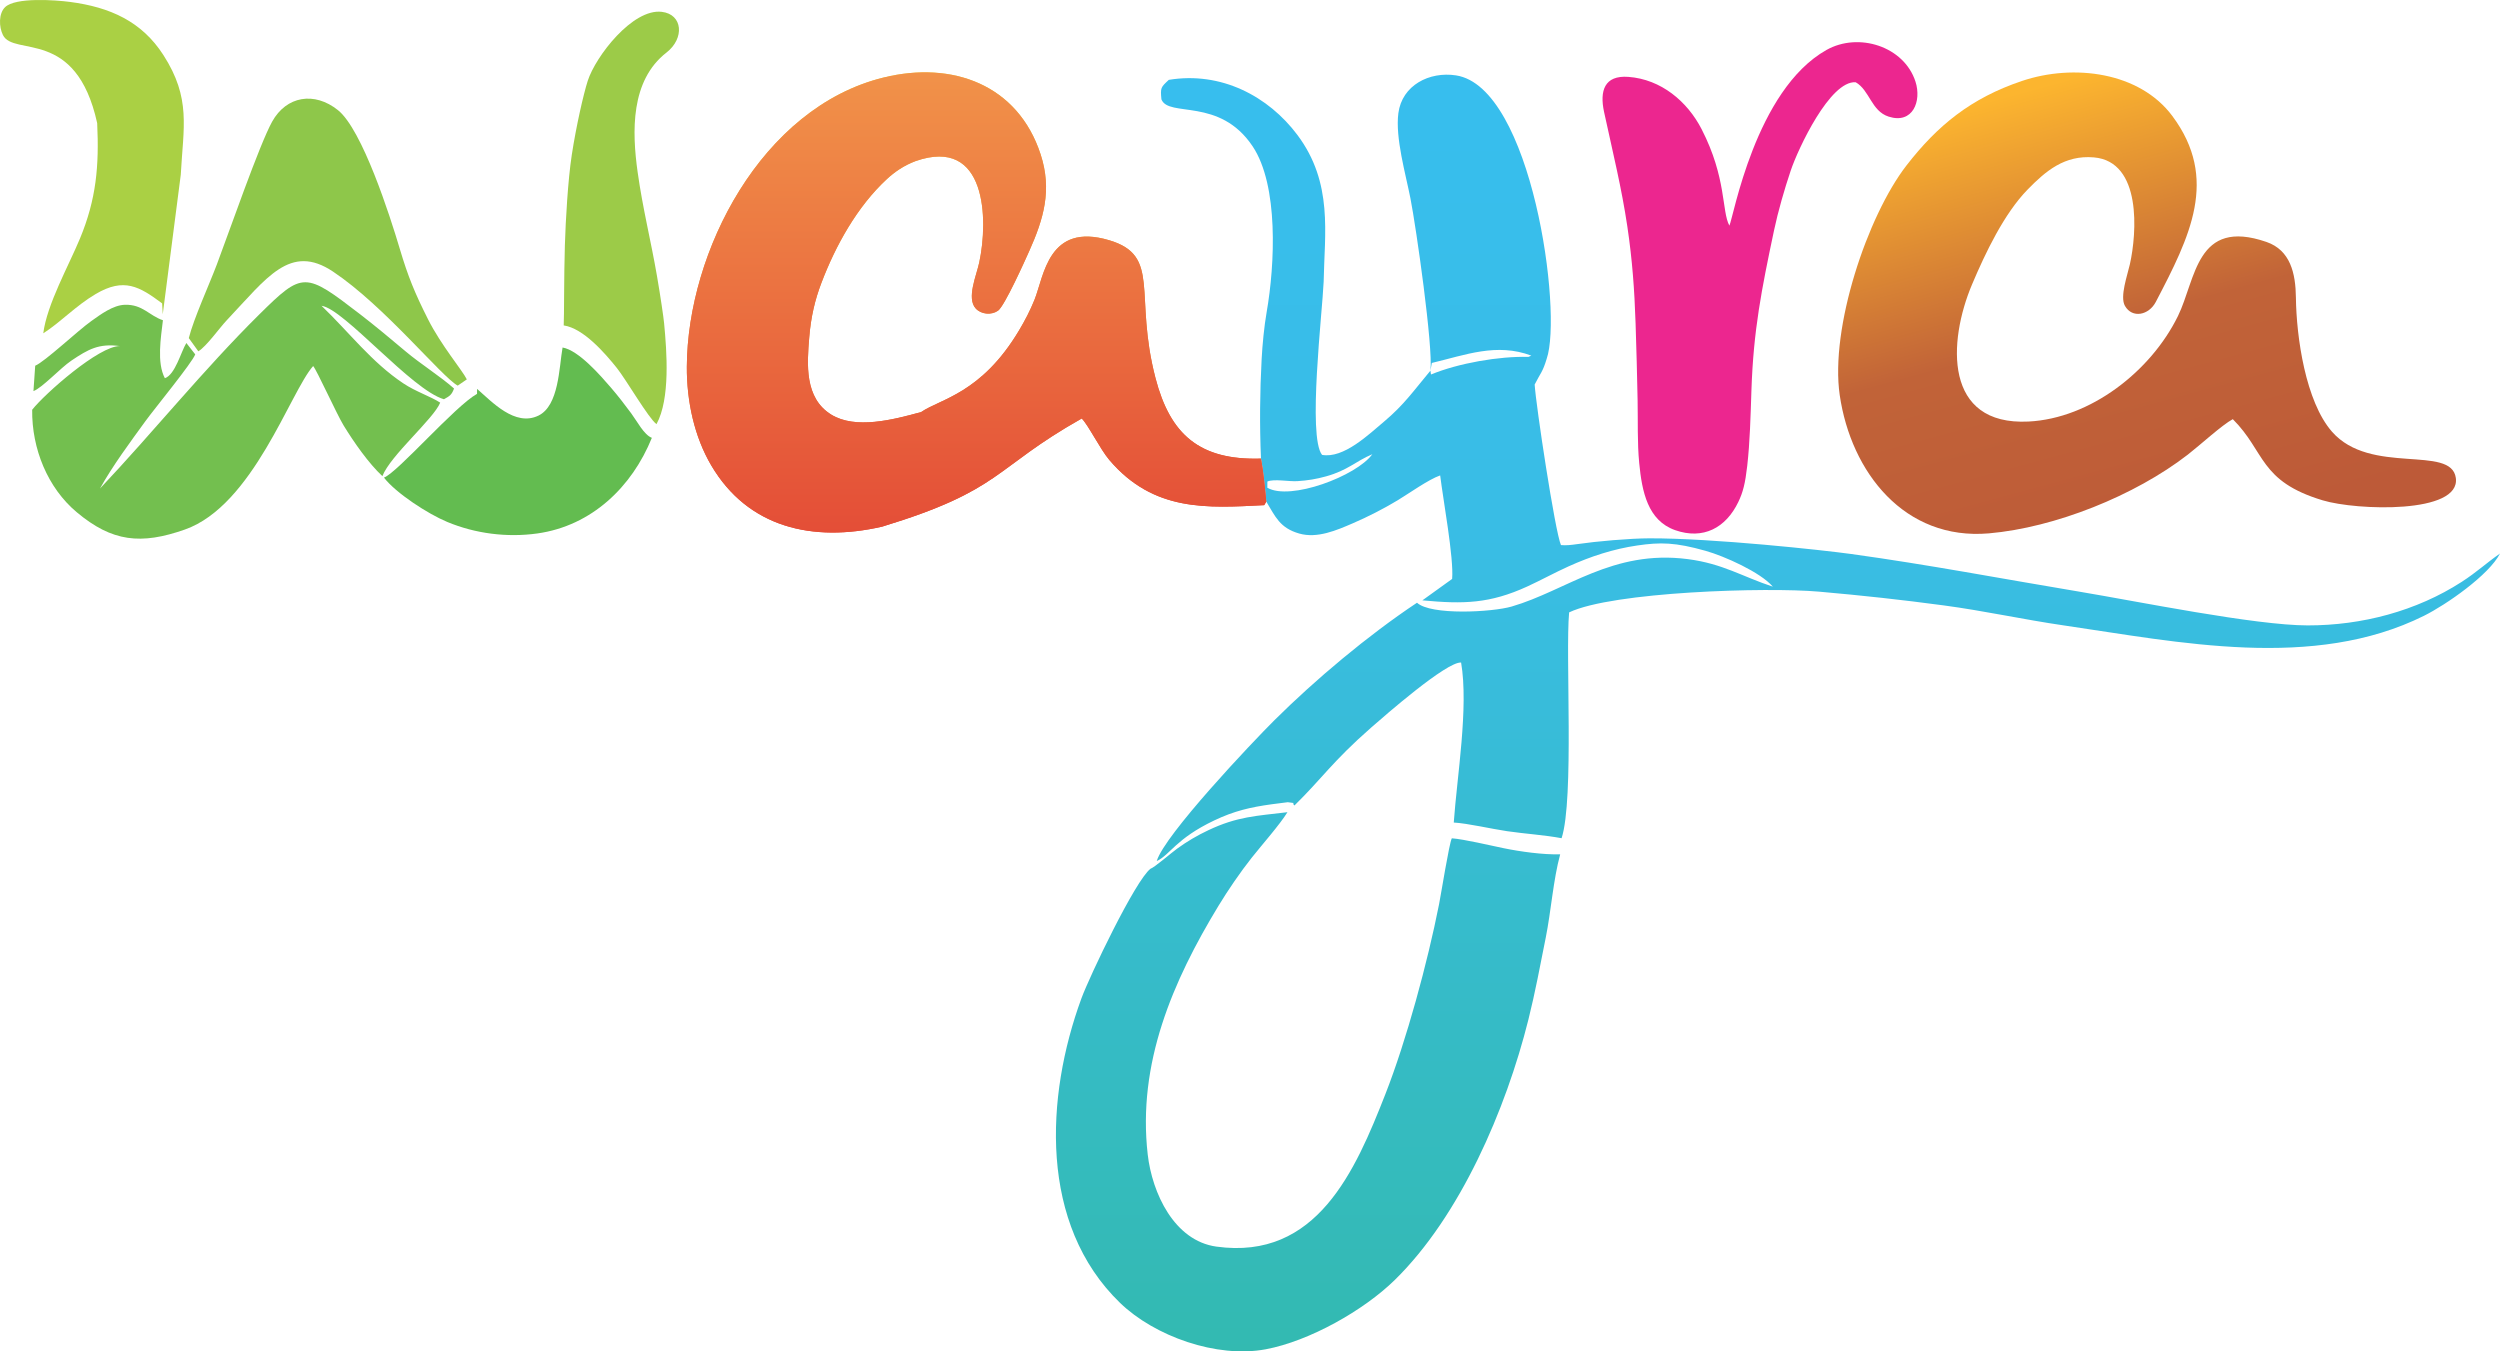 <?xml version="1.0" encoding="UTF-8"?>
<!DOCTYPE svg PUBLIC "-//W3C//DTD SVG 1.1//EN" "http://www.w3.org/Graphics/SVG/1.1/DTD/svg11.dtd">
<!-- Creator: CorelDRAW 2020 (64-Bit) -->
<svg xmlns="http://www.w3.org/2000/svg" xml:space="preserve" width="182.458mm" height="98.627mm" version="1.1" style="shape-rendering:geometricPrecision; text-rendering:geometricPrecision; image-rendering:optimizeQuality; fill-rule:evenodd; clip-rule:evenodd"
viewBox="0 0 18595.14 10051.55"
 xmlns:xlink="http://www.w3.org/1999/xlink"
 xmlns:xodm="http://www.corel.com/coreldraw/odm/2003">
 <defs>
  <style type="text/css">
   <![CDATA[
    .fil9 {fill:none}
    .fil8 {fill:#EC268F}
    .fil7 {fill:#AAD044}
    .fil6 {fill:#9CCB48}
    .fil4 {fill:#8EC74A}
    .fil2 {fill:#73BF4F}
    .fil5 {fill:#63BC50}
    .fil10 {fill:url(#id0)}
    .fil3 {fill:url(#id1)}
    .fil0 {fill:url(#id2)}
    .fil1 {fill:url(#id3)}
   ]]>
  </style>
  <linearGradient id="id0" gradientUnits="userSpaceOnUse" x1="7263.69" y1="3961.23" x2="7263.69" y2="538.05">
   <stop offset="0" style="stop-opacity:1; stop-color:#E44E37"/>
   <stop offset="1" style="stop-opacity:1; stop-color:#F19249"/>
  </linearGradient>
  <linearGradient id="id1" gradientUnits="userSpaceOnUse" x1="7263.69" y1="3961.23" x2="7263.69" y2="538.05">
   <stop offset="0" style="stop-opacity:1; stop-color:#E34D38"/>
   <stop offset="1" style="stop-opacity:1; stop-color:#F4D545"/>
  </linearGradient>
  <linearGradient id="id2" gradientUnits="userSpaceOnUse" x1="13224.54" y1="10051.55" x2="13224.54" y2="555.45">
   <stop offset="0" style="stop-opacity:1; stop-color:#33BAB1"/>
   <stop offset="0.639" style="stop-opacity:1; stop-color:#39BDE5"/>
   <stop offset="1" style="stop-opacity:1; stop-color:#37BEEE"/>
  </linearGradient>
  <linearGradient id="id3" gradientUnits="userSpaceOnUse" x1="16432.28" y1="3955.7" x2="15507.85" y2="554.68">
   <stop offset="0" style="stop-opacity:1; stop-color:#BD5A38"/>
   <stop offset="0.478" style="stop-opacity:1; stop-color:#C16338"/>
   <stop offset="1" style="stop-opacity:1; stop-color:#FCB52F"/>
  </linearGradient>
 </defs>
 <g id="Capa_x0020_1">
  <g id="_2276711234768">
   <path class="fil0" d="M9426.49 3627.72l0.43 -46.04c49.17,-21.48 158.65,1.34 224.17,-2.91 76.19,-4.94 139.79,-15.28 212.74,-35.69 163.63,-45.79 216.9,-110.85 343.65,-164.65 -117.84,162.86 -612.53,348.48 -780.98,249.3zm-868.98 2834.07c-113.48,86.92 -453.13,798.89 -513.9,964.47 -268.13,730.45 -316.69,1680.5 287.74,2264.94 255.34,246.89 718.09,413.4 1083.24,344.84 325.65,-61.14 729.27,-289.69 959.72,-515.36 487.6,-477.48 827.93,-1272.27 993.78,-1935.81 51.65,-206.66 87.27,-400.79 129.05,-609.41 39.98,-199.61 55.84,-430.91 107.57,-621 -126.95,3.57 -296.02,-19.92 -421.15,-45.73 -99.49,-20.53 -293.29,-66.53 -384.89,-73.48 -19.76,38.51 -79.02,410.53 -94.76,490.25 -85.13,431.25 -242.55,1013.26 -399.65,1413.46 -222.3,566.3 -508.95,1237.09 -1256.9,1133.31 -313.57,-43.51 -477.71,-398.26 -510.55,-685.26 -77.5,-677.52 185.65,-1288.49 526.8,-1850.22 69.96,-115.19 162.88,-251.26 247.13,-357.55 75.36,-95.06 209.21,-246.35 265.46,-338.14 -232.1,28.08 -372.33,31.56 -589.01,134.3 -83.61,39.64 -155.52,81.86 -230.88,136.29 -45.61,32.95 -168.87,140.12 -198.78,150.1zm3621.55 -2404.58c170.39,-24.92 280.8,-23.92 507.44,39.95 139.15,39.23 408.09,159 500.04,266.56 -225.93,-74.01 -370.57,-170.99 -633,-204.97 -559.68,-72.45 -901.38,233.72 -1309.72,352.72 -144.93,42.24 -602.08,66.83 -704.05,-28.33 -365.4,242.92 -757.65,573.12 -1059.54,872.91 -169.7,168.52 -818.56,854.73 -876.38,1048.47 99,-45.15 140.88,-165.75 428.93,-302.65 148.02,-70.35 269.26,-98.12 426.54,-119.71l119.03 -15.28c81.62,12.29 19.83,-3.44 49.71,24.49 207.52,-203.13 282.02,-326.54 570.58,-579.48 104.59,-91.68 561.34,-491.27 669.13,-483.97 56.82,334.07 -30.81,849.36 -54.63,1190.19 102.64,5.74 280.1,47.15 395.85,64.18 132.17,19.44 280.23,28.66 406.24,52.4 94.55,-290.03 27.39,-1366.88 55.98,-1679.71 322.05,-153.65 1468.03,-188.77 1858.92,-154.23 324.82,28.69 606.85,59.4 928.82,102.49 298.25,39.91 591.76,104.92 888.9,148.23 857.65,125.02 1858.98,338.29 2682.26,-71.33 164.7,-81.95 483.31,-303.13 565.04,-463.11 -98.76,68.77 -174.19,139.56 -284.98,211.03 -337.56,217.79 -743.22,324.05 -1144.99,323.8 -391.69,-0.23 -1263.56,-178.45 -1702.92,-251.71 -567.28,-94.58 -1120.53,-200.52 -1695.88,-279.83 -204.34,-28.17 -1024.04,-117.58 -1498.67,-116.18 -145.58,0.43 -390.06,21.73 -539.11,43.48 -40.29,5.88 -80.2,10.4 -118.13,6.82 -44.18,-100.95 -186.57,-1042.81 -195.58,-1194.2 41.47,-83.05 59.21,-90.53 89.29,-191.18 119.89,-344.86 -110.11,-2021.77 -674.5,-2108.39 -197.77,-30.35 -401.49,73.32 -428.59,281.37 -23.87,183.19 54.28,452.15 90.02,634.5 42.88,218.71 169.09,1103.46 148.6,1280.4 -123.72,147.91 -196.47,254.38 -344.85,378.77 -114.28,95.81 -301.09,276.95 -461.43,247.72 -107.87,-136.86 2.24,-1058.15 12.05,-1288.94 6.01,-356.19 72.41,-732.67 -194.85,-1090.05 -216.07,-288.91 -568.19,-474.65 -956.98,-410.47 -60.07,55.88 -63.02,58.06 -55.04,144.93 53.8,137.71 432.08,-18.53 678.04,348.71 195.06,291.25 166.34,881.01 104.81,1233.89 -18.39,105.38 -31.49,240.73 -37.24,347.92 -13.2,245.93 -15.63,494.97 -4.93,741.64 16.81,83.01 31.2,228.24 39.45,320.17 66.94,109.94 99.77,196.01 245.28,237.45 134.22,38.23 277.79,-24.36 398.37,-76.35 111.4,-48.04 226.99,-107.05 332.29,-170.37 83.33,-50.11 231.36,-156.08 317.41,-185.69 22.12,181.89 102.11,612.94 89.05,769.91l-221.49 159.37c305.36,28.61 500.48,25.11 780.32,-103.1 103.02,-47.2 201.83,-102.11 306.8,-149.48 165.69,-74.77 333.24,-129.61 512.29,-155.77zm-1539.36 -1300.28l10.34 -57.26c250.13,-59.56 482.22,-151.4 740.01,-54.57l-21.58 9.53c-217,-6.09 -520.63,46.56 -724.62,130.86l-4.16 -28.57z"/>
   <path class="fil1" d="M16273.22 3381.46c88.41,-68.49 255.99,-222.15 334.5,-263.75 243.87,243.42 194.51,460.95 668.84,603.89 252.24,76.01 1027.16,102.85 990.04,-166.6 -34.42,-249.79 -634.43,-16.04 -921.38,-344.24 -196.19,-224.39 -264.6,-702.23 -268.19,-998.51 -2.18,-179.65 -41.12,-351.38 -219.37,-412.78 -523.63,-180.36 -523.31,277.21 -658.17,551.82 -201.7,410.71 -650.44,761.09 -1111.03,784.2 -632.06,31.72 -599.65,-595.09 -420.54,-1019.32 99.03,-234.54 238.66,-527.05 413.42,-706.09 134.74,-138.04 275.19,-258.05 492.88,-239.41 357.98,30.64 319.72,562.93 268.09,794.16 -18.3,81.98 -76.23,241.55 -36.91,310.36 54.25,94.95 177.56,70.06 229.61,-29.61 253.91,-486.1 471.25,-915.2 122.77,-1383.05 -243.43,-326.83 -732.54,-390.35 -1118.9,-260.16 -378.63,127.6 -627.67,330.29 -858.94,629.01 -290.37,375.07 -568.93,1207.47 -495.94,1707.63 83.93,575.27 482.95,1082.73 1110,1028.16 489.37,-42.59 1084.31,-279.82 1479.22,-585.71z"/>
   <path class="fil2" d="M1386.04 2551.32c-40.34,65.95 -82.62,235.19 -159.79,261.89 -61.38,-115.96 -29.24,-302.98 -14.43,-431.35 -101.44,-33.47 -150.55,-118.74 -282.77,-114.9 -88.77,2.59 -180.36,71.71 -250.51,121.51 -99.65,70.76 -346.45,303.18 -416.72,331.73l-13.03 188.94c66.91,-25.49 199.72,-171.38 282.28,-226.99 126.15,-84.99 204.67,-128.98 360.82,-107.94 -153.99,-3.23 -558.74,354.23 -652.64,473.49 -3.49,290.74 115.68,580.95 330.65,761.53 264.11,221.85 478.97,244.19 805.25,129.48 507,-178.24 783.8,-1024.63 954.02,-1216.05 25.47,26.94 176.43,360.19 226.59,441.9 77.61,126.46 184.91,280.14 288.37,377.18 58.8,-153.4 381.23,-425.8 430.08,-546.75 -70.56,-46.13 -181.82,-81.83 -274.14,-143.42 -236.83,-158.03 -399.47,-376.36 -608.49,-577.1 167.29,22.31 669.51,625.35 910.49,695.21 43.83,-24.47 57.84,-33.22 74.99,-79.84 -100.68,-89.67 -248.91,-182.59 -359.9,-276.01 -107.88,-90.8 -227.33,-190.78 -340.39,-277.68 -408.51,-313.95 -423.74,-318.21 -749.5,3.91 -410.57,405.98 -791.03,878.36 -1183.67,1293.77 93.04,-168.47 225.53,-346.33 338.92,-502.53 62.62,-86.28 348.72,-435.73 369.51,-495.42l-65.98 -84.56z"/>
   <path class="fil3" d="M8045.94 3112.82c47.22,45.45 137.5,228.53 205.17,308.17 329.37,387.52 729.34,357.99 1152.26,336.38l15.35 -26.15c-8.26,-91.94 -22.65,-237.17 -39.45,-320.17 -455.39,13.63 -674.8,-177.04 -784.6,-598.84 -161.92,-621.99 44.55,-910.19 -345.24,-1025.63 -453.43,-134.3 -483.84,267.66 -555.05,443.73 -32.1,79.4 -69.38,151.32 -113.55,225.55 -281.09,472.33 -587.39,510.98 -728.76,608.74 -212.43,58.93 -489.88,129.47 -668.74,19.64 -200.3,-123.03 -180.77,-374.57 -164.18,-574.83 12.78,-154.34 42.69,-279.57 90.68,-405.72 105.66,-277.74 265.41,-566.6 486.44,-771.23 57.66,-53.38 127.09,-101.78 213.93,-134.2 529.65,-185.3 541.78,435.36 473.52,753.75 -21.22,98.99 -95.4,264.79 -26.85,341.71 40.24,45.14 116.88,51.91 166.27,17.36 49.61,-34.7 204.64,-381.9 232.57,-444.28 106.76,-238.49 171.02,-453.09 84.61,-718.32 -169.08,-518.94 -656.5,-697.15 -1167.34,-572.03 -909.13,222.65 -1460.18,1296.5 -1464.31,2151.48 -1.23,255.93 55.25,519.71 182.46,735.16 271.95,460.56 752.52,573.18 1270.66,454.01 895.17,-273.06 822.28,-430.86 1484.16,-804.26z"/>
   <path class="fil4" d="M1404.24 2514.73l70.9 98.33c59.97,-35.56 157.22,-173.74 212.35,-231.98 297.51,-314.3 470.43,-573.52 789.1,-361.2 381.97,254.51 807.46,782.21 927.99,848.48l67.7 -46.55c-34.06,-68.43 -190.89,-252.93 -288.65,-447.13 -97.63,-193.95 -147.86,-314.74 -210.69,-526.05 -71.83,-241.6 -278.01,-884.14 -459.02,-1029.2 -175.06,-140.29 -383.43,-106.07 -489.95,85.7 -94.47,170.09 -322.01,826.35 -410.88,1061.42 -58.87,155.7 -170.92,399.61 -208.85,548.19z"/>
   <path class="fil5" d="M3548.49 2892.71l-0.3 36.88c-162.67,89.85 -590.03,584.1 -692.19,623.02 88.34,114.76 326.04,269.49 470.52,329.64 207.82,86.53 444.37,117.57 670.76,85.56 404.15,-57.14 703.15,-345.88 851.23,-711.19 -57.97,-21.42 -111.08,-125.08 -153.46,-182.18 -46.98,-63.29 -98.12,-130.19 -150.15,-190.4 -78.02,-90.28 -239.96,-278.09 -360.47,-299.26 -26.39,148.4 -26.61,432.55 -179.74,506.66 -175.07,84.74 -347.15,-105 -456.2,-198.73z"/>
   <path class="fil6" d="M4742.7 1279.87c-41.99,-300.62 -54.02,-680.22 214.52,-888.88 135.57,-105.34 122.29,-284.45 -35.02,-302.96 -217.65,-25.6 -492.48,332.12 -550.69,513.49 -31.15,97.01 -85.84,336.4 -118.6,550.52 -28.35,185.38 -45.68,482.53 -51.42,674.24 -6.99,233.64 -4.81,524.69 -8.6,594.17 147.05,21.69 306.21,205.5 395.49,316.99 67.7,84.54 237.87,377.76 294.72,417.24 103.29,-189.07 76.68,-539.25 56.47,-750.76 -4.24,-44.4 -26.46,-197.5 -53.13,-352.12 -45.63,-264.55 -105.9,-501.07 -143.74,-771.92z"/>
   <path class="fil7" d="M1344.59 1299.68c19.13,-355.38 78.14,-567.52 -129.4,-890.42 -161.47,-251.21 -398.93,-356.19 -695.03,-395.04 -105.06,-13.79 -405.28,-36.44 -482.6,39.33 -48.47,47.5 -45.89,146.14 -15.76,207.07 80.74,163.25 543.85,-59.68 701.07,655.22 14.95,317.97 -6.53,565.76 -128.08,858.41 -84.76,204.08 -245.29,488.83 -272.98,704.87 131.44,-83.91 239.98,-203.71 390.16,-292.29 210.63,-124.25 325.47,-55.85 493.98,69.81l4.54 81.3 134.09 -1038.25z"/>
   <path class="fil8" d="M12929.9 3733.27c34.29,-71.51 51.09,-135.76 66.18,-268.76 19.97,-175.9 24.72,-367.62 31.11,-559.91 14.95,-449.78 75.8,-753.14 168.07,-1190.53 29.79,-141.26 77.77,-307.53 124.44,-445.94 54.94,-162.91 291.82,-669.21 482.8,-656.45 104.21,59.33 116.18,214.17 244.93,255.64 179.95,57.96 247.23,-114.96 199.8,-260.73 -85.53,-262.81 -423.74,-368.67 -661.22,-235.33 -530.06,297.59 -693.87,1251.37 -722.85,1307.02 -58.07,-107.53 -20,-354.32 -206.38,-717.24 -106.13,-206.68 -301.37,-371.14 -544.64,-389.26 -179.48,-13.36 -214.31,104.49 -181.36,259.59 68.23,314.21 131.05,568.13 173.46,853.46 36.85,247.97 52.99,471.18 61.32,720.61 6.43,191.9 11.28,381.25 15.05,573.24 3.02,154.17 -2.82,312.32 11.88,465.36 20.47,212.79 63.52,427.65 267.14,499.15 208.27,73.11 377.24,-16.03 470.25,-209.91z"/>
   <path class="fil9" d="M12000.84 4086.29c-24.88,15.32 -263.66,94.9 -334.08,126.68 -104.97,47.37 -203.79,102.28 -306.8,149.48 -279.84,128.21 -474.96,131.7 -780.32,103.1l-39.87 17.58c101.97,95.16 559.11,70.58 704.05,28.33 408.34,-119 750.04,-425.17 1309.72,-352.72 262.43,33.98 407.07,130.96 633,204.97 -91.96,-107.56 -360.89,-227.33 -500.04,-266.56 -226.65,-63.87 -337.04,-64.87 -507.44,-39.95"/>
   <path class="fil10" d="M8045.94 3112.82c47.22,45.45 137.5,228.53 205.17,308.17 329.37,387.52 729.34,357.99 1152.26,336.38l15.35 -26.15c-8.26,-91.94 -22.65,-237.17 -39.45,-320.17 -455.39,13.63 -674.8,-177.04 -784.6,-598.84 -161.92,-621.99 44.55,-910.19 -345.24,-1025.63 -453.43,-134.3 -483.84,267.66 -555.05,443.73 -32.1,79.4 -69.38,151.32 -113.55,225.55 -281.09,472.33 -587.39,510.98 -728.76,608.74 -212.43,58.93 -489.88,129.47 -668.74,19.64 -200.3,-123.03 -180.77,-374.57 -164.18,-574.83 12.78,-154.34 42.69,-279.57 90.68,-405.72 105.66,-277.74 265.41,-566.6 486.44,-771.23 57.66,-53.38 127.09,-101.78 213.93,-134.2 529.65,-185.3 541.78,435.36 473.52,753.75 -21.22,98.99 -95.4,264.79 -26.85,341.71 40.24,45.14 116.88,51.91 166.27,17.36 49.61,-34.7 204.64,-381.9 232.57,-444.28 106.76,-238.49 171.02,-453.09 84.61,-718.32 -169.08,-518.94 -656.5,-697.15 -1167.34,-572.03 -909.13,222.65 -1460.18,1296.5 -1464.31,2151.48 -1.23,255.93 55.25,519.71 182.46,735.16 271.95,460.56 752.52,573.18 1270.66,454.01 895.17,-273.06 822.28,-430.86 1484.16,-804.26z"/>
  </g>
 </g>
</svg>
